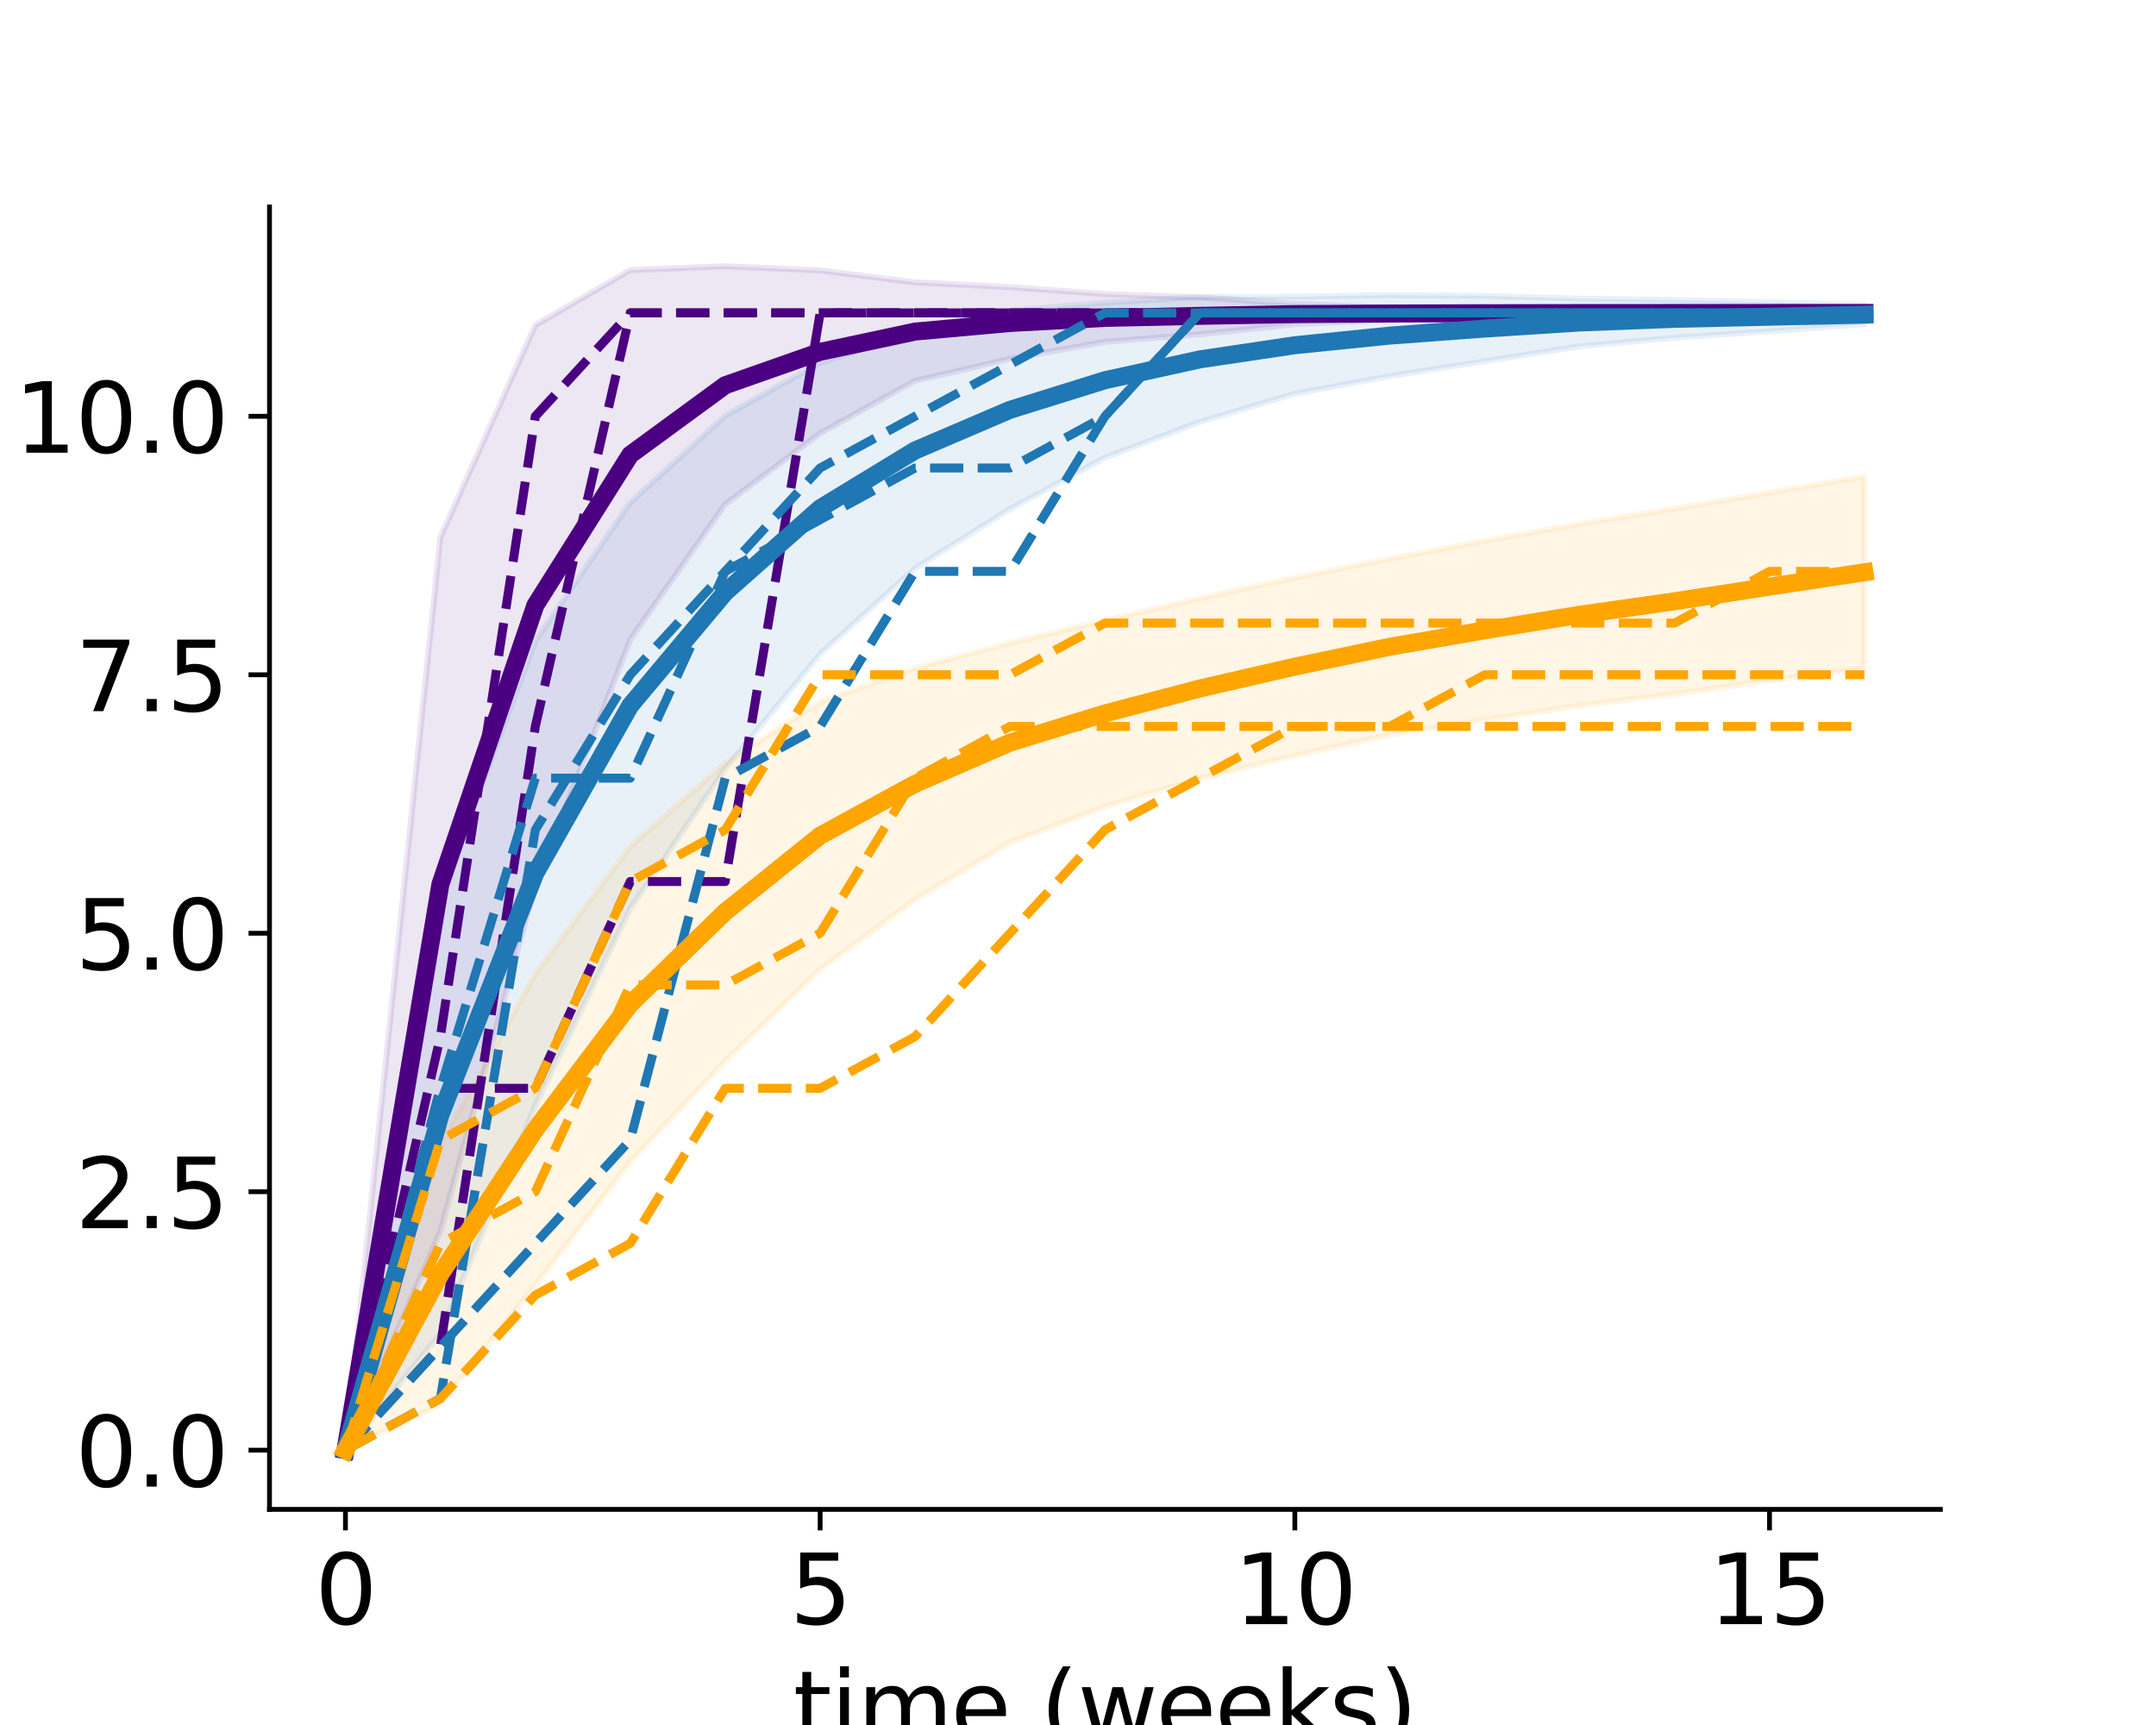 <?xml version="1.0" encoding="utf-8" standalone="no"?>
<!DOCTYPE svg PUBLIC "-//W3C//DTD SVG 1.1//EN"
  "http://www.w3.org/Graphics/SVG/1.1/DTD/svg11.dtd">
<svg xmlns:xlink="http://www.w3.org/1999/xlink" width="360pt" height="288pt" viewBox="0 0 360 288" xmlns="http://www.w3.org/2000/svg" version="1.1">
 <defs>
  <style type="text/css">*{stroke-linejoin: round; stroke-linecap: butt}</style>
 </defs>
 <g id="figure_1">
  <g id="patch_1">
   <path d="M 0 288 
L 360 288 
L 360 0 
L 0 0 
z
" style="fill: #ffffff"/>
  </g>
  <g id="axes_1">
   <g id="patch_2">
    <path d="M 45 252 
L 324 252 
L 324 34.56 
L 45 34.56 
z
" style="fill: #ffffff"/>
   </g>
   <g id="PolyCollection_1">
    <defs>
     <path id="m2891d5fcf0" d="M 57.682 -45.884 
L 57.682 -45.884 
L 73.534 -82.431 
L 89.386 -140.144 
L 105.239 -181.245 
L 121.091 -203.811 
L 136.943 -215.668 
L 152.795 -224.424 
L 168.648 -228.089 
L 184.5 -230.932 
L 200.352 -232.181 
L 216.205 -233.867 
L 232.057 -234.639 
L 247.909 -235.04 
L 263.761 -235.26 
L 279.614 -235.355 
L 295.466 -235.477 
L 311.318 -235.758 
L 311.318 -235.758 
L 311.318 -235.758 
L 295.466 -236.022 
L 279.614 -236.126 
L 263.761 -236.204 
L 247.909 -236.373 
L 232.057 -236.67 
L 216.205 -237.252 
L 200.352 -238.351 
L 184.5 -238.91 
L 168.648 -240.061 
L 152.795 -240.86 
L 136.943 -242.851 
L 121.091 -243.556 
L 105.239 -242.906 
L 89.386 -233.708 
L 73.534 -198.296 
L 57.682 -45.884 
z
" style="stroke: #4b0082; stroke-opacity: 0.1"/>
    </defs>
    <g clip-path="url(#pfd700fbb44)">
     <use xlink:href="#m2891d5fcf0" x="0" y="288" style="fill: #4b0082; fill-opacity: 0.1; stroke: #4b0082; stroke-opacity: 0.1"/>
    </g>
   </g>
   <g id="PolyCollection_2">
    <defs>
     <path id="m0c1b9739e6" d="M 57.682 -45.884 
L 57.682 -45.884 
L 73.534 -65.341 
L 89.386 -103.411 
L 105.239 -136.31 
L 121.091 -159.631 
L 136.943 -178.835 
L 152.795 -193.107 
L 168.648 -203.029 
L 184.5 -211.59 
L 200.352 -217.561 
L 216.205 -222.266 
L 232.057 -225.205 
L 247.909 -227.69 
L 263.761 -230.18 
L 279.614 -231.609 
L 295.466 -232.701 
L 311.318 -233.854 
L 311.318 -237.076 
L 311.318 -237.076 
L 295.466 -237.538 
L 279.614 -237.922 
L 263.761 -238.142 
L 247.909 -238.596 
L 232.057 -238.734 
L 216.205 -238.462 
L 200.352 -238.438 
L 184.5 -237.452 
L 168.648 -236.122 
L 152.795 -232.477 
L 136.943 -227.45 
L 121.091 -218.571 
L 105.239 -204.089 
L 89.386 -180.992 
L 73.534 -138.366 
L 57.682 -45.884 
z
" style="stroke: #1f77b4; stroke-opacity: 0.1"/>
    </defs>
    <g clip-path="url(#pfd700fbb44)">
     <use xlink:href="#m0c1b9739e6" x="0" y="288" style="fill: #1f77b4; fill-opacity: 0.1; stroke: #1f77b4; stroke-opacity: 0.1"/>
    </g>
   </g>
   <g id="PolyCollection_3">
    <defs>
     <path id="mef45b7dbfb" d="M 57.682 -45.884 
L 57.682 -45.884 
L 73.534 -53.541 
L 89.386 -73.457 
L 105.239 -94.07 
L 121.091 -110.854 
L 136.943 -126.183 
L 152.795 -137.811 
L 168.648 -147.349 
L 184.5 -153.347 
L 200.352 -158.001 
L 216.205 -161.849 
L 232.057 -165.318 
L 247.909 -167.836 
L 263.761 -170.195 
L 279.614 -172.139 
L 295.466 -174.361 
L 311.318 -176.468 
L 311.318 -208.449 
L 311.318 -208.449 
L 295.466 -205.756 
L 279.614 -203.094 
L 263.761 -200.533 
L 247.909 -197.696 
L 232.057 -194.724 
L 216.205 -191.548 
L 200.352 -188.111 
L 184.5 -184.429 
L 168.648 -180.673 
L 152.795 -176.454 
L 136.943 -170.787 
L 121.091 -160.638 
L 105.239 -146.645 
L 89.386 -125.365 
L 73.534 -97.001 
L 57.682 -45.884 
z
" style="stroke: #ffa500; stroke-opacity: 0.1"/>
    </defs>
    <g clip-path="url(#pfd700fbb44)">
     <use xlink:href="#mef45b7dbfb" x="0" y="288" style="fill: #ffa500; fill-opacity: 0.1; stroke: #ffa500; stroke-opacity: 0.1"/>
    </g>
   </g>
   <g id="matplotlib.axis_1">
    <g id="xtick_1">
     <g id="line2d_1">
      <defs>
       <path id="m703c827e47" d="M 0 0 
L 0 3.5 
" style="stroke: #000000; stroke-width: 0.8"/>
      </defs>
      <g>
       <use xlink:href="#m703c827e47" x="57.682" y="252" style="stroke: #000000; stroke-width: 0.8"/>
      </g>
     </g>
     <g id="text_1">
      <!-- 0 -->
      <g transform="translate(52.592 271.158) scale(0.16 -0.16)">
       <defs>
        <path id="DejaVuSans-30" d="M 2034 4250 
Q 1547 4250 1301 3770 
Q 1056 3291 1056 2328 
Q 1056 1369 1301 889 
Q 1547 409 2034 409 
Q 2525 409 2770 889 
Q 3016 1369 3016 2328 
Q 3016 3291 2770 3770 
Q 2525 4250 2034 4250 
z
M 2034 4750 
Q 2819 4750 3233 4129 
Q 3647 3509 3647 2328 
Q 3647 1150 3233 529 
Q 2819 -91 2034 -91 
Q 1250 -91 836 529 
Q 422 1150 422 2328 
Q 422 3509 836 4129 
Q 1250 4750 2034 4750 
z
" transform="scale(0.016)"/>
       </defs>
       <use xlink:href="#DejaVuSans-30"/>
      </g>
     </g>
    </g>
    <g id="xtick_2">
     <g id="line2d_2">
      <g>
       <use xlink:href="#m703c827e47" x="136.943" y="252" style="stroke: #000000; stroke-width: 0.8"/>
      </g>
     </g>
     <g id="text_2">
      <!-- 5 -->
      <g transform="translate(131.853 271.158) scale(0.16 -0.16)">
       <defs>
        <path id="DejaVuSans-35" d="M 691 4666 
L 3169 4666 
L 3169 4134 
L 1269 4134 
L 1269 2991 
Q 1406 3038 1543 3061 
Q 1681 3084 1819 3084 
Q 2600 3084 3056 2656 
Q 3513 2228 3513 1497 
Q 3513 744 3044 326 
Q 2575 -91 1722 -91 
Q 1428 -91 1123 -41 
Q 819 9 494 109 
L 494 744 
Q 775 591 1075 516 
Q 1375 441 1709 441 
Q 2250 441 2565 725 
Q 2881 1009 2881 1497 
Q 2881 1984 2565 2268 
Q 2250 2553 1709 2553 
Q 1456 2553 1204 2497 
Q 953 2441 691 2322 
L 691 4666 
z
" transform="scale(0.016)"/>
       </defs>
       <use xlink:href="#DejaVuSans-35"/>
      </g>
     </g>
    </g>
    <g id="xtick_3">
     <g id="line2d_3">
      <g>
       <use xlink:href="#m703c827e47" x="216.205" y="252" style="stroke: #000000; stroke-width: 0.8"/>
      </g>
     </g>
     <g id="text_3">
      <!-- 10 -->
      <g transform="translate(206.025 271.158) scale(0.16 -0.16)">
       <defs>
        <path id="DejaVuSans-31" d="M 794 531 
L 1825 531 
L 1825 4091 
L 703 3866 
L 703 4441 
L 1819 4666 
L 2450 4666 
L 2450 531 
L 3481 531 
L 3481 0 
L 794 0 
L 794 531 
z
" transform="scale(0.016)"/>
       </defs>
       <use xlink:href="#DejaVuSans-31"/>
       <use xlink:href="#DejaVuSans-30" x="63.623"/>
      </g>
     </g>
    </g>
    <g id="xtick_4">
     <g id="line2d_4">
      <g>
       <use xlink:href="#m703c827e47" x="295.466" y="252" style="stroke: #000000; stroke-width: 0.8"/>
      </g>
     </g>
     <g id="text_4">
      <!-- 15 -->
      <g transform="translate(285.286 271.158) scale(0.16 -0.16)">
       <use xlink:href="#DejaVuSans-31"/>
       <use xlink:href="#DejaVuSans-35" x="63.623"/>
      </g>
     </g>
    </g>
    <g id="text_5">
     <!-- time (weeks) -->
     <g transform="translate(132.454 290.642) scale(0.16 -0.16)">
      <defs>
       <path id="DejaVuSans-74" d="M 1172 4494 
L 1172 3500 
L 2356 3500 
L 2356 3053 
L 1172 3053 
L 1172 1153 
Q 1172 725 1289 603 
Q 1406 481 1766 481 
L 2356 481 
L 2356 0 
L 1766 0 
Q 1100 0 847 248 
Q 594 497 594 1153 
L 594 3053 
L 172 3053 
L 172 3500 
L 594 3500 
L 594 4494 
L 1172 4494 
z
" transform="scale(0.016)"/>
       <path id="DejaVuSans-69" d="M 603 3500 
L 1178 3500 
L 1178 0 
L 603 0 
L 603 3500 
z
M 603 4863 
L 1178 4863 
L 1178 4134 
L 603 4134 
L 603 4863 
z
" transform="scale(0.016)"/>
       <path id="DejaVuSans-6d" d="M 3328 2828 
Q 3544 3216 3844 3400 
Q 4144 3584 4550 3584 
Q 5097 3584 5394 3201 
Q 5691 2819 5691 2113 
L 5691 0 
L 5113 0 
L 5113 2094 
Q 5113 2597 4934 2840 
Q 4756 3084 4391 3084 
Q 3944 3084 3684 2787 
Q 3425 2491 3425 1978 
L 3425 0 
L 2847 0 
L 2847 2094 
Q 2847 2600 2669 2842 
Q 2491 3084 2119 3084 
Q 1678 3084 1418 2786 
Q 1159 2488 1159 1978 
L 1159 0 
L 581 0 
L 581 3500 
L 1159 3500 
L 1159 2956 
Q 1356 3278 1631 3431 
Q 1906 3584 2284 3584 
Q 2666 3584 2933 3390 
Q 3200 3197 3328 2828 
z
" transform="scale(0.016)"/>
       <path id="DejaVuSans-65" d="M 3597 1894 
L 3597 1613 
L 953 1613 
Q 991 1019 1311 708 
Q 1631 397 2203 397 
Q 2534 397 2845 478 
Q 3156 559 3463 722 
L 3463 178 
Q 3153 47 2828 -22 
Q 2503 -91 2169 -91 
Q 1331 -91 842 396 
Q 353 884 353 1716 
Q 353 2575 817 3079 
Q 1281 3584 2069 3584 
Q 2775 3584 3186 3129 
Q 3597 2675 3597 1894 
z
M 3022 2063 
Q 3016 2534 2758 2815 
Q 2500 3097 2075 3097 
Q 1594 3097 1305 2825 
Q 1016 2553 972 2059 
L 3022 2063 
z
" transform="scale(0.016)"/>
       <path id="DejaVuSans-20" transform="scale(0.016)"/>
       <path id="DejaVuSans-28" d="M 1984 4856 
Q 1566 4138 1362 3434 
Q 1159 2731 1159 2009 
Q 1159 1288 1364 580 
Q 1569 -128 1984 -844 
L 1484 -844 
Q 1016 -109 783 600 
Q 550 1309 550 2009 
Q 550 2706 781 3412 
Q 1013 4119 1484 4856 
L 1984 4856 
z
" transform="scale(0.016)"/>
       <path id="DejaVuSans-77" d="M 269 3500 
L 844 3500 
L 1563 769 
L 2278 3500 
L 2956 3500 
L 3675 769 
L 4391 3500 
L 4966 3500 
L 4050 0 
L 3372 0 
L 2619 2869 
L 1863 0 
L 1184 0 
L 269 3500 
z
" transform="scale(0.016)"/>
       <path id="DejaVuSans-6b" d="M 581 4863 
L 1159 4863 
L 1159 1991 
L 2875 3500 
L 3609 3500 
L 1753 1863 
L 3688 0 
L 2938 0 
L 1159 1709 
L 1159 0 
L 581 0 
L 581 4863 
z
" transform="scale(0.016)"/>
       <path id="DejaVuSans-73" d="M 2834 3397 
L 2834 2853 
Q 2591 2978 2328 3040 
Q 2066 3103 1784 3103 
Q 1356 3103 1142 2972 
Q 928 2841 928 2578 
Q 928 2378 1081 2264 
Q 1234 2150 1697 2047 
L 1894 2003 
Q 2506 1872 2764 1633 
Q 3022 1394 3022 966 
Q 3022 478 2636 193 
Q 2250 -91 1575 -91 
Q 1294 -91 989 -36 
Q 684 19 347 128 
L 347 722 
Q 666 556 975 473 
Q 1284 391 1588 391 
Q 1994 391 2212 530 
Q 2431 669 2431 922 
Q 2431 1156 2273 1281 
Q 2116 1406 1581 1522 
L 1381 1569 
Q 847 1681 609 1914 
Q 372 2147 372 2553 
Q 372 3047 722 3315 
Q 1072 3584 1716 3584 
Q 2034 3584 2315 3537 
Q 2597 3491 2834 3397 
z
" transform="scale(0.016)"/>
       <path id="DejaVuSans-29" d="M 513 4856 
L 1013 4856 
Q 1481 4119 1714 3412 
Q 1947 2706 1947 2009 
Q 1947 1309 1714 600 
Q 1481 -109 1013 -844 
L 513 -844 
Q 928 -128 1133 580 
Q 1338 1288 1338 2009 
Q 1338 2731 1133 3434 
Q 928 4138 513 4856 
z
" transform="scale(0.016)"/>
      </defs>
      <use xlink:href="#DejaVuSans-74"/>
      <use xlink:href="#DejaVuSans-69" x="39.209"/>
      <use xlink:href="#DejaVuSans-6d" x="66.992"/>
      <use xlink:href="#DejaVuSans-65" x="164.404"/>
      <use xlink:href="#DejaVuSans-20" x="225.928"/>
      <use xlink:href="#DejaVuSans-28" x="257.715"/>
      <use xlink:href="#DejaVuSans-77" x="296.729"/>
      <use xlink:href="#DejaVuSans-65" x="378.516"/>
      <use xlink:href="#DejaVuSans-65" x="440.039"/>
      <use xlink:href="#DejaVuSans-6b" x="501.562"/>
      <use xlink:href="#DejaVuSans-73" x="559.473"/>
      <use xlink:href="#DejaVuSans-29" x="611.572"/>
     </g>
    </g>
   </g>
   <g id="matplotlib.axis_2">
    <g id="ytick_1">
     <g id="line2d_5">
      <defs>
       <path id="mee7659224d" d="M 0 0 
L -3.5 0 
" style="stroke: #000000; stroke-width: 0.8"/>
      </defs>
      <g>
       <use xlink:href="#mee7659224d" x="45" y="242.116" style="stroke: #000000; stroke-width: 0.8"/>
      </g>
     </g>
     <g id="text_6">
      <!-- 0.0 -->
      <g transform="translate(12.555 248.195) scale(0.16 -0.16)">
       <defs>
        <path id="DejaVuSans-2e" d="M 684 794 
L 1344 794 
L 1344 0 
L 684 0 
L 684 794 
z
" transform="scale(0.016)"/>
       </defs>
       <use xlink:href="#DejaVuSans-30"/>
       <use xlink:href="#DejaVuSans-2e" x="63.623"/>
       <use xlink:href="#DejaVuSans-30" x="95.41"/>
      </g>
     </g>
    </g>
    <g id="ytick_2">
     <g id="line2d_6">
      <g>
       <use xlink:href="#mee7659224d" x="45" y="198.963" style="stroke: #000000; stroke-width: 0.8"/>
      </g>
     </g>
     <g id="text_7">
      <!-- 2.5 -->
      <g transform="translate(12.555 205.042) scale(0.16 -0.16)">
       <defs>
        <path id="DejaVuSans-32" d="M 1228 531 
L 3431 531 
L 3431 0 
L 469 0 
L 469 531 
Q 828 903 1448 1529 
Q 2069 2156 2228 2338 
Q 2531 2678 2651 2914 
Q 2772 3150 2772 3378 
Q 2772 3750 2511 3984 
Q 2250 4219 1831 4219 
Q 1534 4219 1204 4116 
Q 875 4013 500 3803 
L 500 4441 
Q 881 4594 1212 4672 
Q 1544 4750 1819 4750 
Q 2544 4750 2975 4387 
Q 3406 4025 3406 3419 
Q 3406 3131 3298 2873 
Q 3191 2616 2906 2266 
Q 2828 2175 2409 1742 
Q 1991 1309 1228 531 
z
" transform="scale(0.016)"/>
       </defs>
       <use xlink:href="#DejaVuSans-32"/>
       <use xlink:href="#DejaVuSans-2e" x="63.623"/>
       <use xlink:href="#DejaVuSans-35" x="95.41"/>
      </g>
     </g>
    </g>
    <g id="ytick_3">
     <g id="line2d_7">
      <g>
       <use xlink:href="#mee7659224d" x="45" y="155.81" style="stroke: #000000; stroke-width: 0.8"/>
      </g>
     </g>
     <g id="text_8">
      <!-- 5.0 -->
      <g transform="translate(12.555 161.889) scale(0.16 -0.16)">
       <use xlink:href="#DejaVuSans-35"/>
       <use xlink:href="#DejaVuSans-2e" x="63.623"/>
       <use xlink:href="#DejaVuSans-30" x="95.41"/>
      </g>
     </g>
    </g>
    <g id="ytick_4">
     <g id="line2d_8">
      <g>
       <use xlink:href="#mee7659224d" x="45" y="112.657" style="stroke: #000000; stroke-width: 0.8"/>
      </g>
     </g>
     <g id="text_9">
      <!-- 7.5 -->
      <g transform="translate(12.555 118.735) scale(0.16 -0.16)">
       <defs>
        <path id="DejaVuSans-37" d="M 525 4666 
L 3525 4666 
L 3525 4397 
L 1831 0 
L 1172 0 
L 2766 4134 
L 525 4134 
L 525 4666 
z
" transform="scale(0.016)"/>
       </defs>
       <use xlink:href="#DejaVuSans-37"/>
       <use xlink:href="#DejaVuSans-2e" x="63.623"/>
       <use xlink:href="#DejaVuSans-35" x="95.41"/>
      </g>
     </g>
    </g>
    <g id="ytick_5">
     <g id="line2d_9">
      <g>
       <use xlink:href="#mee7659224d" x="45" y="69.503" style="stroke: #000000; stroke-width: 0.8"/>
      </g>
     </g>
     <g id="text_10">
      <!-- 10.0 -->
      <g transform="translate(2.375 75.582) scale(0.16 -0.16)">
       <use xlink:href="#DejaVuSans-31"/>
       <use xlink:href="#DejaVuSans-30" x="63.623"/>
       <use xlink:href="#DejaVuSans-2e" x="127.246"/>
       <use xlink:href="#DejaVuSans-30" x="159.033"/>
      </g>
     </g>
    </g>
    <g id="text_11">
     <!-- research hours completed -->
     <g transform="translate(-4.952 247.905) rotate(-90) scale(0.16 -0.16)">
      <defs>
       <path id="DejaVuSans-72" d="M 2631 2963 
Q 2534 3019 2420 3045 
Q 2306 3072 2169 3072 
Q 1681 3072 1420 2755 
Q 1159 2438 1159 1844 
L 1159 0 
L 581 0 
L 581 3500 
L 1159 3500 
L 1159 2956 
Q 1341 3275 1631 3429 
Q 1922 3584 2338 3584 
Q 2397 3584 2469 3576 
Q 2541 3569 2628 3553 
L 2631 2963 
z
" transform="scale(0.016)"/>
       <path id="DejaVuSans-61" d="M 2194 1759 
Q 1497 1759 1228 1600 
Q 959 1441 959 1056 
Q 959 750 1161 570 
Q 1363 391 1709 391 
Q 2188 391 2477 730 
Q 2766 1069 2766 1631 
L 2766 1759 
L 2194 1759 
z
M 3341 1997 
L 3341 0 
L 2766 0 
L 2766 531 
Q 2569 213 2275 61 
Q 1981 -91 1556 -91 
Q 1019 -91 701 211 
Q 384 513 384 1019 
Q 384 1609 779 1909 
Q 1175 2209 1959 2209 
L 2766 2209 
L 2766 2266 
Q 2766 2663 2505 2880 
Q 2244 3097 1772 3097 
Q 1472 3097 1187 3025 
Q 903 2953 641 2809 
L 641 3341 
Q 956 3463 1253 3523 
Q 1550 3584 1831 3584 
Q 2591 3584 2966 3190 
Q 3341 2797 3341 1997 
z
" transform="scale(0.016)"/>
       <path id="DejaVuSans-63" d="M 3122 3366 
L 3122 2828 
Q 2878 2963 2633 3030 
Q 2388 3097 2138 3097 
Q 1578 3097 1268 2742 
Q 959 2388 959 1747 
Q 959 1106 1268 751 
Q 1578 397 2138 397 
Q 2388 397 2633 464 
Q 2878 531 3122 666 
L 3122 134 
Q 2881 22 2623 -34 
Q 2366 -91 2075 -91 
Q 1284 -91 818 406 
Q 353 903 353 1747 
Q 353 2603 823 3093 
Q 1294 3584 2113 3584 
Q 2378 3584 2631 3529 
Q 2884 3475 3122 3366 
z
" transform="scale(0.016)"/>
       <path id="DejaVuSans-68" d="M 3513 2113 
L 3513 0 
L 2938 0 
L 2938 2094 
Q 2938 2591 2744 2837 
Q 2550 3084 2163 3084 
Q 1697 3084 1428 2787 
Q 1159 2491 1159 1978 
L 1159 0 
L 581 0 
L 581 4863 
L 1159 4863 
L 1159 2956 
Q 1366 3272 1645 3428 
Q 1925 3584 2291 3584 
Q 2894 3584 3203 3211 
Q 3513 2838 3513 2113 
z
" transform="scale(0.016)"/>
       <path id="DejaVuSans-6f" d="M 1959 3097 
Q 1497 3097 1228 2736 
Q 959 2375 959 1747 
Q 959 1119 1226 758 
Q 1494 397 1959 397 
Q 2419 397 2687 759 
Q 2956 1122 2956 1747 
Q 2956 2369 2687 2733 
Q 2419 3097 1959 3097 
z
M 1959 3584 
Q 2709 3584 3137 3096 
Q 3566 2609 3566 1747 
Q 3566 888 3137 398 
Q 2709 -91 1959 -91 
Q 1206 -91 779 398 
Q 353 888 353 1747 
Q 353 2609 779 3096 
Q 1206 3584 1959 3584 
z
" transform="scale(0.016)"/>
       <path id="DejaVuSans-75" d="M 544 1381 
L 544 3500 
L 1119 3500 
L 1119 1403 
Q 1119 906 1312 657 
Q 1506 409 1894 409 
Q 2359 409 2629 706 
Q 2900 1003 2900 1516 
L 2900 3500 
L 3475 3500 
L 3475 0 
L 2900 0 
L 2900 538 
Q 2691 219 2414 64 
Q 2138 -91 1772 -91 
Q 1169 -91 856 284 
Q 544 659 544 1381 
z
M 1991 3584 
L 1991 3584 
z
" transform="scale(0.016)"/>
       <path id="DejaVuSans-70" d="M 1159 525 
L 1159 -1331 
L 581 -1331 
L 581 3500 
L 1159 3500 
L 1159 2969 
Q 1341 3281 1617 3432 
Q 1894 3584 2278 3584 
Q 2916 3584 3314 3078 
Q 3713 2572 3713 1747 
Q 3713 922 3314 415 
Q 2916 -91 2278 -91 
Q 1894 -91 1617 61 
Q 1341 213 1159 525 
z
M 3116 1747 
Q 3116 2381 2855 2742 
Q 2594 3103 2138 3103 
Q 1681 3103 1420 2742 
Q 1159 2381 1159 1747 
Q 1159 1113 1420 752 
Q 1681 391 2138 391 
Q 2594 391 2855 752 
Q 3116 1113 3116 1747 
z
" transform="scale(0.016)"/>
       <path id="DejaVuSans-6c" d="M 603 4863 
L 1178 4863 
L 1178 0 
L 603 0 
L 603 4863 
z
" transform="scale(0.016)"/>
       <path id="DejaVuSans-64" d="M 2906 2969 
L 2906 4863 
L 3481 4863 
L 3481 0 
L 2906 0 
L 2906 525 
Q 2725 213 2448 61 
Q 2172 -91 1784 -91 
Q 1150 -91 751 415 
Q 353 922 353 1747 
Q 353 2572 751 3078 
Q 1150 3584 1784 3584 
Q 2172 3584 2448 3432 
Q 2725 3281 2906 2969 
z
M 947 1747 
Q 947 1113 1208 752 
Q 1469 391 1925 391 
Q 2381 391 2643 752 
Q 2906 1113 2906 1747 
Q 2906 2381 2643 2742 
Q 2381 3103 1925 3103 
Q 1469 3103 1208 2742 
Q 947 2381 947 1747 
z
" transform="scale(0.016)"/>
      </defs>
      <use xlink:href="#DejaVuSans-72"/>
      <use xlink:href="#DejaVuSans-65" x="38.863"/>
      <use xlink:href="#DejaVuSans-73" x="100.387"/>
      <use xlink:href="#DejaVuSans-65" x="152.486"/>
      <use xlink:href="#DejaVuSans-61" x="214.01"/>
      <use xlink:href="#DejaVuSans-72" x="275.289"/>
      <use xlink:href="#DejaVuSans-63" x="314.152"/>
      <use xlink:href="#DejaVuSans-68" x="369.133"/>
      <use xlink:href="#DejaVuSans-20" x="432.512"/>
      <use xlink:href="#DejaVuSans-68" x="464.299"/>
      <use xlink:href="#DejaVuSans-6f" x="527.678"/>
      <use xlink:href="#DejaVuSans-75" x="588.859"/>
      <use xlink:href="#DejaVuSans-72" x="652.238"/>
      <use xlink:href="#DejaVuSans-73" x="693.352"/>
      <use xlink:href="#DejaVuSans-20" x="745.451"/>
      <use xlink:href="#DejaVuSans-63" x="777.238"/>
      <use xlink:href="#DejaVuSans-6f" x="832.219"/>
      <use xlink:href="#DejaVuSans-6d" x="893.4"/>
      <use xlink:href="#DejaVuSans-70" x="990.812"/>
      <use xlink:href="#DejaVuSans-6c" x="1054.289"/>
      <use xlink:href="#DejaVuSans-65" x="1082.072"/>
      <use xlink:href="#DejaVuSans-74" x="1143.596"/>
      <use xlink:href="#DejaVuSans-65" x="1182.805"/>
      <use xlink:href="#DejaVuSans-64" x="1244.328"/>
     </g>
    </g>
   </g>
   <g id="line2d_10">
    <path d="M 57.682 242.116 
L 73.534 147.637 
L 89.386 101.074 
L 105.239 75.924 
L 121.091 64.316 
L 136.943 58.741 
L 152.795 55.358 
L 168.648 53.925 
L 184.5 53.079 
L 200.352 52.734 
L 216.205 52.44 
L 232.057 52.346 
L 247.909 52.294 
L 263.761 52.268 
L 279.614 52.259 
L 295.466 52.251 
L 311.318 52.242 
" clip-path="url(#pfd700fbb44)" style="fill: none; stroke: #4b0082; stroke-width: 3; stroke-linecap: square"/>
   </g>
   <g id="line2d_11">
    <path d="M 57.682 242.116 
L 73.534 181.702 
L 89.386 181.702 
L 105.239 147.179 
L 121.091 147.179 
L 136.943 52.242 
L 152.795 52.242 
L 168.648 52.242 
L 184.5 52.242 
L 200.352 52.242 
L 216.205 52.242 
L 232.057 52.242 
L 247.909 52.242 
L 263.761 52.242 
L 279.614 52.242 
L 295.466 52.242 
L 311.318 52.242 
" clip-path="url(#pfd700fbb44)" style="fill: none; stroke-dasharray: 5.55,2.4; stroke-dashoffset: 0; stroke: #4b0082; stroke-width: 1.5"/>
   </g>
   <g id="line2d_12">
    <path d="M 57.682 242.116 
L 73.534 173.071 
L 89.386 69.503 
L 105.239 52.242 
L 121.091 52.242 
L 136.943 52.242 
L 152.795 52.242 
L 168.648 52.242 
L 184.5 52.242 
L 200.352 52.242 
L 216.205 52.242 
L 232.057 52.242 
L 247.909 52.242 
L 263.761 52.242 
L 279.614 52.242 
L 295.466 52.242 
L 311.318 52.242 
" clip-path="url(#pfd700fbb44)" style="fill: none; stroke-dasharray: 5.55,2.4; stroke-dashoffset: 0; stroke: #4b0082; stroke-width: 1.5"/>
   </g>
   <g id="line2d_13">
    <path d="M 57.682 242.116 
L 73.534 224.855 
L 89.386 121.287 
L 105.239 52.242 
L 121.091 52.242 
L 136.943 52.242 
L 152.795 52.242 
L 168.648 52.242 
L 184.5 52.242 
L 200.352 52.242 
L 216.205 52.242 
L 232.057 52.242 
L 247.909 52.242 
L 263.761 52.242 
L 279.614 52.242 
L 295.466 52.242 
L 311.318 52.242 
" clip-path="url(#pfd700fbb44)" style="fill: none; stroke-dasharray: 5.55,2.4; stroke-dashoffset: 0; stroke: #4b0082; stroke-width: 1.5"/>
   </g>
   <g id="line2d_14">
    <path d="M 57.682 242.116 
L 73.534 186.147 
L 89.386 145.798 
L 105.239 117.8 
L 121.091 98.899 
L 136.943 84.857 
L 152.795 75.208 
L 168.648 68.424 
L 184.5 63.479 
L 200.352 60.001 
L 216.205 57.636 
L 232.057 56.031 
L 247.909 54.857 
L 263.761 53.839 
L 279.614 53.235 
L 295.466 52.881 
L 311.318 52.535 
" clip-path="url(#pfd700fbb44)" style="fill: none; stroke: #1f77b4; stroke-width: 3; stroke-linecap: square"/>
   </g>
   <g id="line2d_15">
    <path d="M 57.682 242.116 
L 73.534 224.855 
L 89.386 207.594 
L 105.239 190.332 
L 121.091 129.918 
L 136.943 121.287 
L 152.795 95.395 
L 168.648 95.395 
L 184.5 69.503 
L 200.352 52.242 
L 216.205 52.242 
L 232.057 52.242 
L 247.909 52.242 
L 263.761 52.242 
L 279.614 52.242 
L 295.466 52.242 
L 311.318 52.242 
" clip-path="url(#pfd700fbb44)" style="fill: none; stroke-dasharray: 5.55,2.4; stroke-dashoffset: 0; stroke: #1f77b4; stroke-width: 1.5"/>
   </g>
   <g id="line2d_16">
    <path d="M 57.682 242.116 
L 73.534 233.486 
L 89.386 138.549 
L 105.239 112.657 
L 121.091 95.395 
L 136.943 86.765 
L 152.795 78.134 
L 168.648 78.134 
L 184.5 69.503 
L 200.352 52.242 
L 216.205 52.242 
L 232.057 52.242 
L 247.909 52.242 
L 263.761 52.242 
L 279.614 52.242 
L 295.466 52.242 
L 311.318 52.242 
" clip-path="url(#pfd700fbb44)" style="fill: none; stroke-dasharray: 5.55,2.4; stroke-dashoffset: 0; stroke: #1f77b4; stroke-width: 1.5"/>
   </g>
   <g id="line2d_17">
    <path d="M 57.682 242.116 
L 73.534 181.702 
L 89.386 129.918 
L 105.239 129.918 
L 121.091 95.395 
L 136.943 78.134 
L 152.795 69.503 
L 168.648 60.873 
L 184.5 52.242 
L 200.352 52.242 
L 216.205 52.242 
L 232.057 52.242 
L 247.909 52.242 
L 263.761 52.242 
L 279.614 52.242 
L 295.466 52.242 
L 311.318 52.242 
" clip-path="url(#pfd700fbb44)" style="fill: none; stroke-dasharray: 5.55,2.4; stroke-dashoffset: 0; stroke: #1f77b4; stroke-width: 1.5"/>
   </g>
   <g id="line2d_18">
    <path d="M 57.682 242.116 
L 73.534 212.729 
L 89.386 188.589 
L 105.239 167.642 
L 121.091 152.254 
L 136.943 139.515 
L 152.795 130.867 
L 168.648 123.989 
L 184.5 119.112 
L 200.352 114.944 
L 216.205 111.302 
L 232.057 107.979 
L 247.909 105.234 
L 263.761 102.636 
L 279.614 100.384 
L 295.466 97.941 
L 311.318 95.542 
" clip-path="url(#pfd700fbb44)" style="fill: none; stroke: #ffa500; stroke-width: 3; stroke-linecap: square"/>
   </g>
   <g id="line2d_19">
    <path d="M 57.682 242.116 
L 73.534 207.594 
L 89.386 198.963 
L 105.239 164.44 
L 121.091 164.44 
L 136.943 155.81 
L 152.795 129.918 
L 168.648 121.287 
L 184.5 121.287 
L 200.352 121.287 
L 216.205 121.287 
L 232.057 121.287 
L 247.909 112.657 
L 263.761 112.657 
L 279.614 112.657 
L 295.466 112.657 
L 311.318 112.657 
" clip-path="url(#pfd700fbb44)" style="fill: none; stroke-dasharray: 5.55,2.4; stroke-dashoffset: 0; stroke: #ffa500; stroke-width: 1.5"/>
   </g>
   <g id="line2d_20">
    <path d="M 57.682 242.116 
L 73.534 233.486 
L 89.386 216.224 
L 105.239 207.594 
L 121.091 181.702 
L 136.943 181.702 
L 152.795 173.071 
L 168.648 155.81 
L 184.5 138.549 
L 200.352 129.918 
L 216.205 121.287 
L 232.057 121.287 
L 247.909 121.287 
L 263.761 121.287 
L 279.614 121.287 
L 295.466 121.287 
L 311.318 121.287 
" clip-path="url(#pfd700fbb44)" style="fill: none; stroke-dasharray: 5.55,2.4; stroke-dashoffset: 0; stroke: #ffa500; stroke-width: 1.5"/>
   </g>
   <g id="line2d_21">
    <path d="M 57.682 242.116 
L 73.534 190.332 
L 89.386 181.702 
L 105.239 147.179 
L 121.091 138.549 
L 136.943 112.657 
L 152.795 112.657 
L 168.648 112.657 
L 184.5 104.026 
L 200.352 104.026 
L 216.205 104.026 
L 232.057 104.026 
L 247.909 104.026 
L 263.761 104.026 
L 279.614 104.026 
L 295.466 95.395 
L 311.318 95.395 
" clip-path="url(#pfd700fbb44)" style="fill: none; stroke-dasharray: 5.55,2.4; stroke-dashoffset: 0; stroke: #ffa500; stroke-width: 1.5"/>
   </g>
   <g id="patch_3">
    <path d="M 45 252 
L 45 34.56 
" style="fill: none; stroke: #000000; stroke-width: 0.8; stroke-linejoin: miter; stroke-linecap: square"/>
   </g>
   <g id="patch_4">
    <path d="M 45 252 
L 324 252 
" style="fill: none; stroke: #000000; stroke-width: 0.8; stroke-linejoin: miter; stroke-linecap: square"/>
   </g>
  </g>
 </g>
 <defs>
  <clipPath id="pfd700fbb44">
   <rect x="45" y="34.56" width="279" height="217.44"/>
  </clipPath>
 </defs>
</svg>
